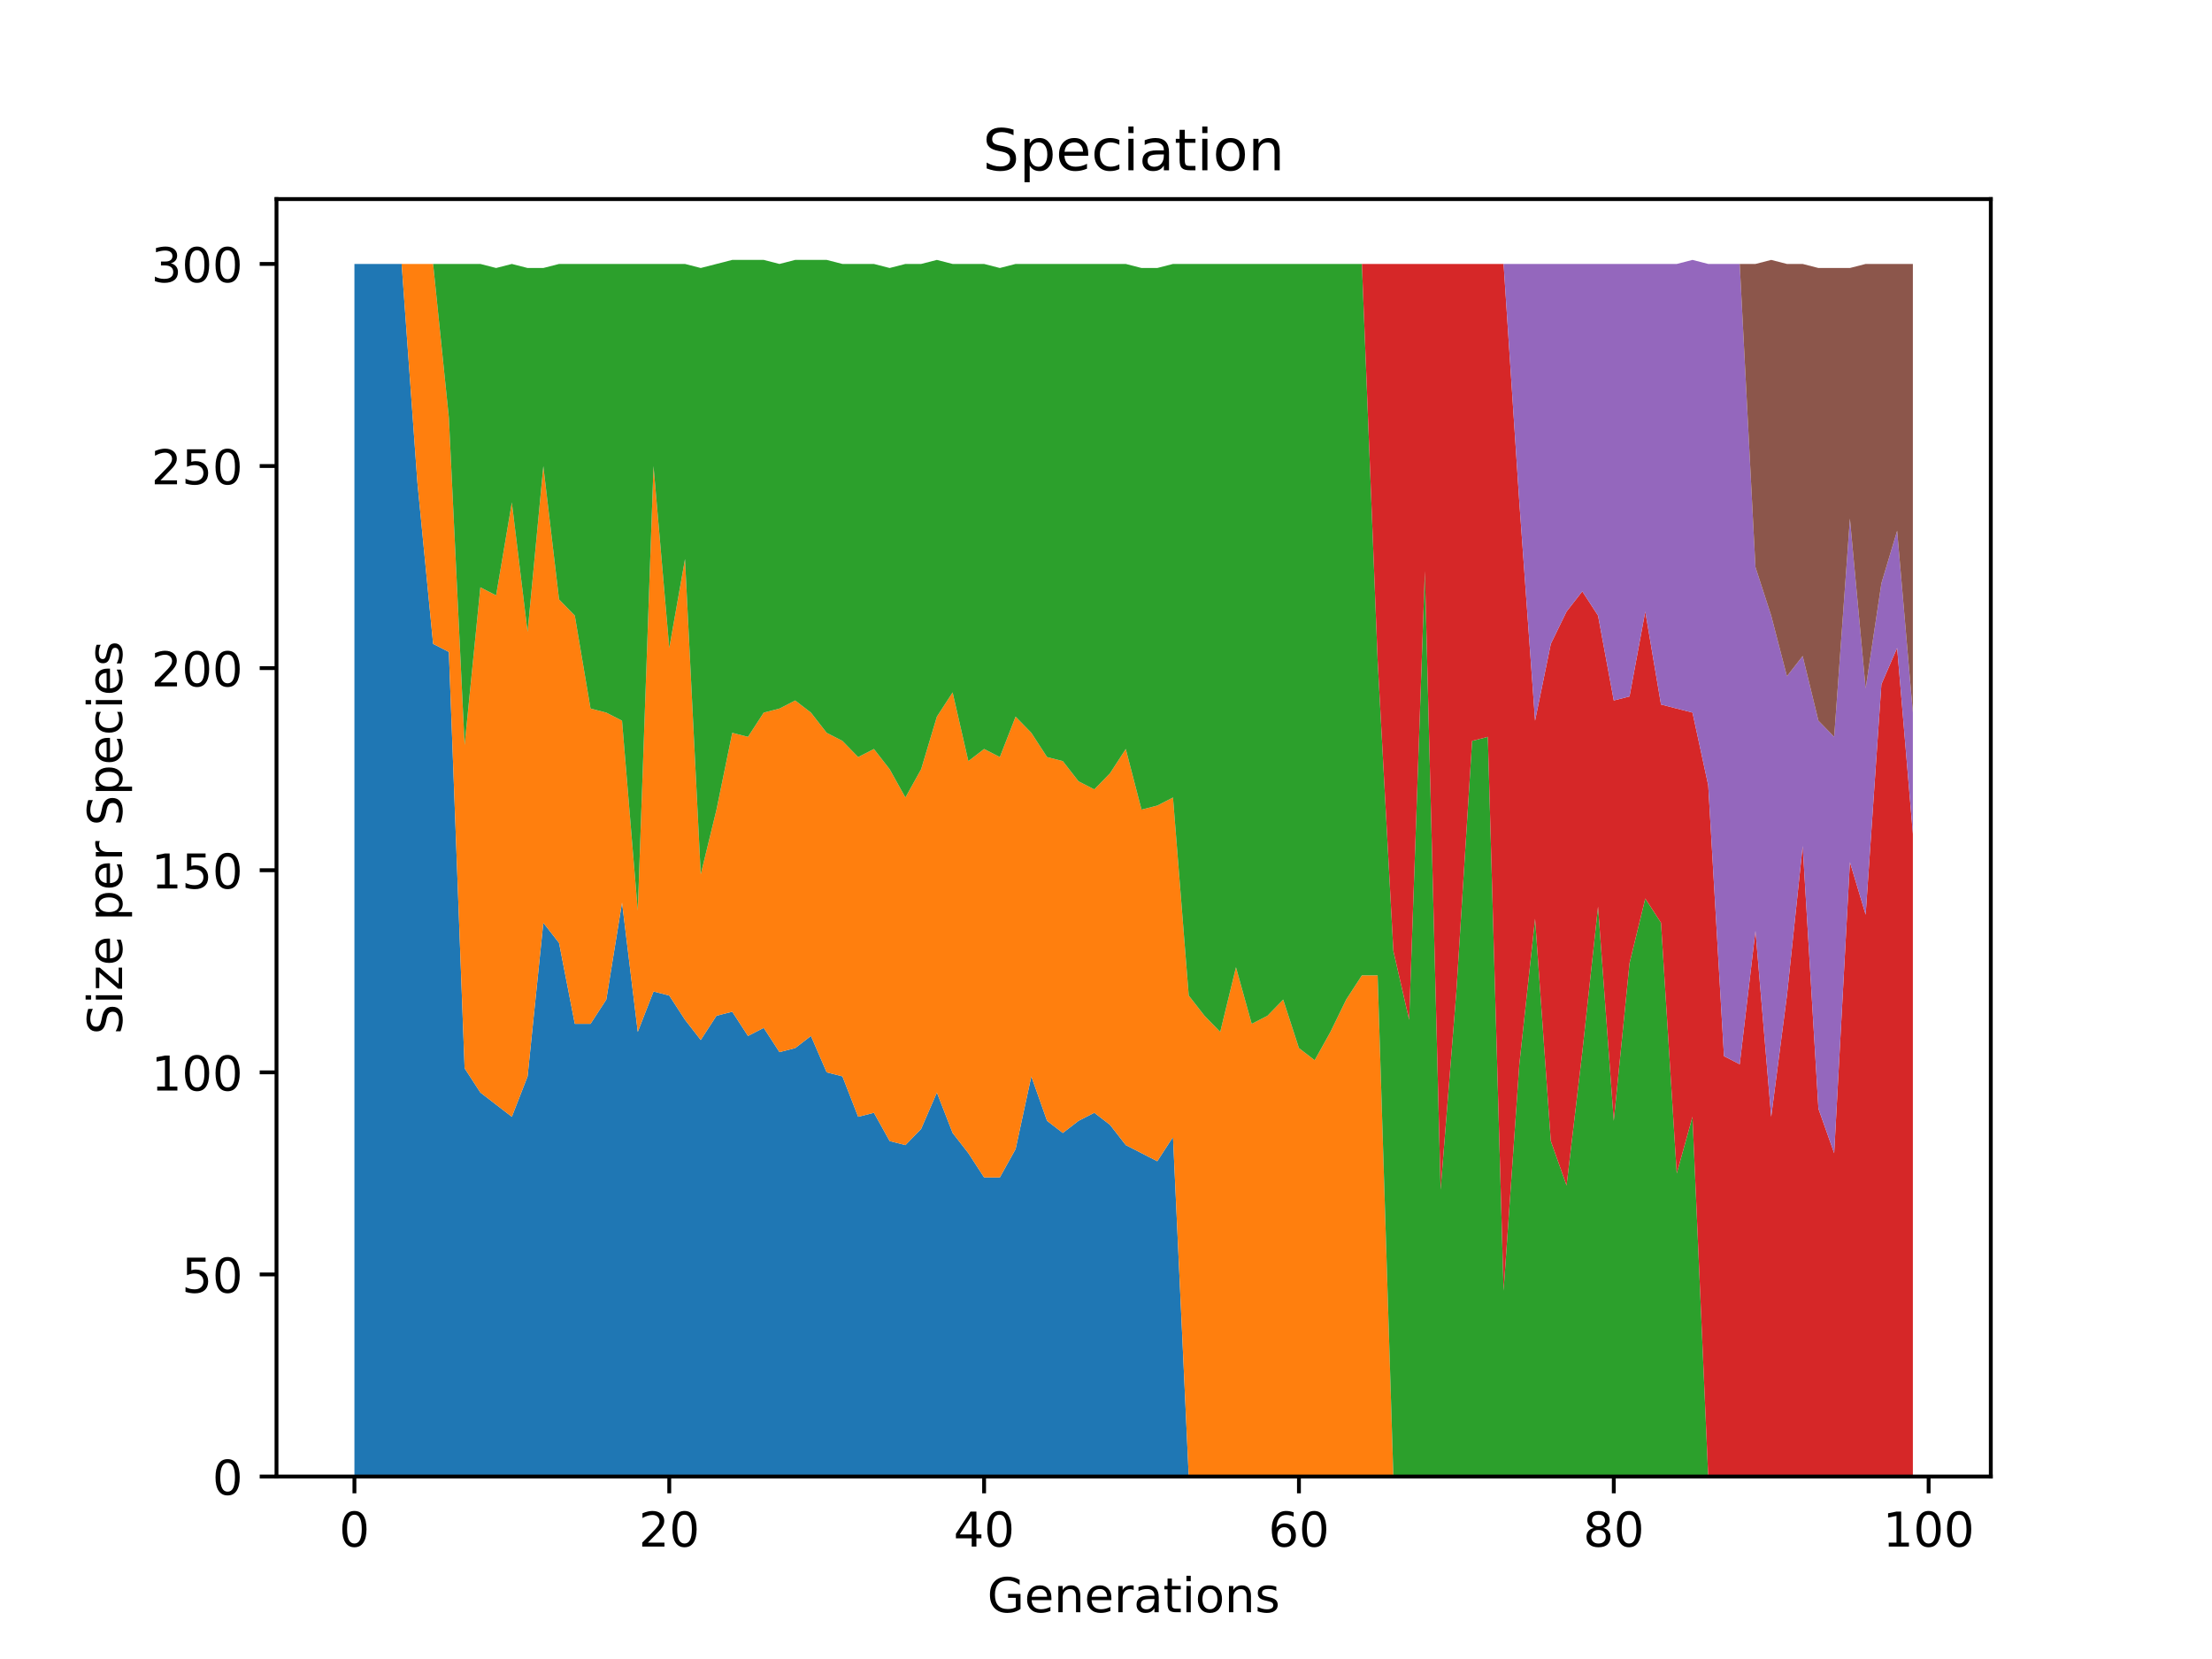 <?xml version="1.0" encoding="utf-8" standalone="no"?>
<!DOCTYPE svg PUBLIC "-//W3C//DTD SVG 1.1//EN"
  "http://www.w3.org/Graphics/SVG/1.1/DTD/svg11.dtd">
<!-- Created with matplotlib (https://matplotlib.org/) -->
<svg height="345.6pt" version="1.1" viewBox="0 0 460.8 345.6" width="460.8pt" xmlns="http://www.w3.org/2000/svg" xmlns:xlink="http://www.w3.org/1999/xlink">
 <defs>
  <style type="text/css">
*{stroke-linecap:butt;stroke-linejoin:round;}
  </style>
 </defs>
 <g id="figure_1">
  <g id="patch_1">
   <path d="M 0 345.6 
L 460.8 345.6 
L 460.8 0 
L 0 0 
z
" style="fill:#ffffff;"/>
  </g>
  <g id="axes_1">
   <g id="patch_2">
    <path d="M 57.6 307.584 
L 414.72 307.584 
L 414.72 41.472 
L 57.6 41.472 
z
" style="fill:#ffffff;"/>
   </g>
   <g id="PolyCollection_1">
    <path clip-path="url(#p16842cc761)" d="M 73.833 54.986 
L 73.833 307.584 
L 77.112 307.584 
L 80.391 307.584 
L 83.671 307.584 
L 86.95 307.584 
L 90.229 307.584 
L 93.509 307.584 
L 96.788 307.584 
L 100.067 307.584 
L 103.347 307.584 
L 106.626 307.584 
L 109.905 307.584 
L 113.185 307.584 
L 116.464 307.584 
L 119.743 307.584 
L 123.023 307.584 
L 126.302 307.584 
L 129.581 307.584 
L 132.861 307.584 
L 136.14 307.584 
L 139.42 307.584 
L 142.699 307.584 
L 145.978 307.584 
L 149.258 307.584 
L 152.537 307.584 
L 155.816 307.584 
L 159.096 307.584 
L 162.375 307.584 
L 165.654 307.584 
L 168.934 307.584 
L 172.213 307.584 
L 175.492 307.584 
L 178.772 307.584 
L 182.051 307.584 
L 185.33 307.584 
L 188.61 307.584 
L 191.889 307.584 
L 195.168 307.584 
L 198.448 307.584 
L 201.727 307.584 
L 205.006 307.584 
L 208.286 307.584 
L 211.565 307.584 
L 214.844 307.584 
L 218.124 307.584 
L 221.403 307.584 
L 224.682 307.584 
L 227.962 307.584 
L 231.241 307.584 
L 234.52 307.584 
L 237.8 307.584 
L 241.079 307.584 
L 244.358 307.584 
L 247.638 307.584 
L 250.917 307.584 
L 254.196 307.584 
L 257.476 307.584 
L 260.755 307.584 
L 264.034 307.584 
L 267.314 307.584 
L 270.593 307.584 
L 273.872 307.584 
L 277.152 307.584 
L 280.431 307.584 
L 283.71 307.584 
L 286.99 307.584 
L 290.269 307.584 
L 293.548 307.584 
L 296.828 307.584 
L 300.107 307.584 
L 303.386 307.584 
L 306.666 307.584 
L 309.945 307.584 
L 313.224 307.584 
L 316.504 307.584 
L 319.783 307.584 
L 323.062 307.584 
L 326.342 307.584 
L 329.621 307.584 
L 332.9 307.584 
L 336.18 307.584 
L 339.459 307.584 
L 342.739 307.584 
L 346.018 307.584 
L 349.297 307.584 
L 352.577 307.584 
L 355.856 307.584 
L 359.135 307.584 
L 362.415 307.584 
L 365.694 307.584 
L 368.973 307.584 
L 372.253 307.584 
L 375.532 307.584 
L 378.811 307.584 
L 382.091 307.584 
L 385.37 307.584 
L 388.649 307.584 
L 391.929 307.584 
L 395.208 307.584 
L 398.487 307.584 
L 398.487 307.584 
L 398.487 307.584 
L 395.208 307.584 
L 391.929 307.584 
L 388.649 307.584 
L 385.37 307.584 
L 382.091 307.584 
L 378.811 307.584 
L 375.532 307.584 
L 372.253 307.584 
L 368.973 307.584 
L 365.694 307.584 
L 362.415 307.584 
L 359.135 307.584 
L 355.856 307.584 
L 352.577 307.584 
L 349.297 307.584 
L 346.018 307.584 
L 342.739 307.584 
L 339.459 307.584 
L 336.18 307.584 
L 332.9 307.584 
L 329.621 307.584 
L 326.342 307.584 
L 323.062 307.584 
L 319.783 307.584 
L 316.504 307.584 
L 313.224 307.584 
L 309.945 307.584 
L 306.666 307.584 
L 303.386 307.584 
L 300.107 307.584 
L 296.828 307.584 
L 293.548 307.584 
L 290.269 307.584 
L 286.99 307.584 
L 283.71 307.584 
L 280.431 307.584 
L 277.152 307.584 
L 273.872 307.584 
L 270.593 307.584 
L 267.314 307.584 
L 264.034 307.584 
L 260.755 307.584 
L 257.476 307.584 
L 254.196 307.584 
L 250.917 307.584 
L 247.638 307.584 
L 244.358 236.857 
L 241.079 241.909 
L 237.8 240.225 
L 234.52 238.541 
L 231.241 234.331 
L 227.962 231.805 
L 224.682 233.489 
L 221.403 236.015 
L 218.124 233.489 
L 214.844 224.227 
L 211.565 239.383 
L 208.286 245.276 
L 205.006 245.276 
L 201.727 240.225 
L 198.448 236.015 
L 195.168 227.595 
L 191.889 235.173 
L 188.61 238.541 
L 185.33 237.699 
L 182.051 231.805 
L 178.772 232.647 
L 175.492 224.227 
L 172.213 223.385 
L 168.934 215.807 
L 165.654 218.333 
L 162.375 219.175 
L 159.096 214.123 
L 155.816 215.807 
L 152.537 210.755 
L 149.258 211.597 
L 145.978 216.649 
L 142.699 212.439 
L 139.42 207.387 
L 136.14 206.545 
L 132.861 214.965 
L 129.581 188.021 
L 126.302 208.229 
L 123.023 213.281 
L 119.743 213.281 
L 116.464 196.441 
L 113.185 192.231 
L 109.905 224.227 
L 106.626 232.647 
L 103.347 230.121 
L 100.067 227.595 
L 96.788 222.543 
L 93.509 135.817 
L 90.229 134.133 
L 86.95 100.454 
L 83.671 54.986 
L 80.391 54.986 
L 77.112 54.986 
L 73.833 54.986 
z
" style="fill:#1f77b4;"/>
   </g>
   <g id="PolyCollection_2">
    <path clip-path="url(#p16842cc761)" d="M 73.833 54.986 
L 73.833 54.986 
L 77.112 54.986 
L 80.391 54.986 
L 83.671 54.986 
L 86.95 100.454 
L 90.229 134.133 
L 93.509 135.817 
L 96.788 222.543 
L 100.067 227.595 
L 103.347 230.121 
L 106.626 232.647 
L 109.905 224.227 
L 113.185 192.231 
L 116.464 196.441 
L 119.743 213.281 
L 123.023 213.281 
L 126.302 208.229 
L 129.581 188.021 
L 132.861 214.965 
L 136.14 206.545 
L 139.42 207.387 
L 142.699 212.439 
L 145.978 216.649 
L 149.258 211.597 
L 152.537 210.755 
L 155.816 215.807 
L 159.096 214.123 
L 162.375 219.175 
L 165.654 218.333 
L 168.934 215.807 
L 172.213 223.385 
L 175.492 224.227 
L 178.772 232.647 
L 182.051 231.805 
L 185.33 237.699 
L 188.61 238.541 
L 191.889 235.173 
L 195.168 227.595 
L 198.448 236.015 
L 201.727 240.225 
L 205.006 245.276 
L 208.286 245.276 
L 211.565 239.383 
L 214.844 224.227 
L 218.124 233.489 
L 221.403 236.015 
L 224.682 233.489 
L 227.962 231.805 
L 231.241 234.331 
L 234.52 238.541 
L 237.8 240.225 
L 241.079 241.909 
L 244.358 236.857 
L 247.638 307.584 
L 250.917 307.584 
L 254.196 307.584 
L 257.476 307.584 
L 260.755 307.584 
L 264.034 307.584 
L 267.314 307.584 
L 270.593 307.584 
L 273.872 307.584 
L 277.152 307.584 
L 280.431 307.584 
L 283.71 307.584 
L 286.99 307.584 
L 290.269 307.584 
L 293.548 307.584 
L 296.828 307.584 
L 300.107 307.584 
L 303.386 307.584 
L 306.666 307.584 
L 309.945 307.584 
L 313.224 307.584 
L 316.504 307.584 
L 319.783 307.584 
L 323.062 307.584 
L 326.342 307.584 
L 329.621 307.584 
L 332.9 307.584 
L 336.18 307.584 
L 339.459 307.584 
L 342.739 307.584 
L 346.018 307.584 
L 349.297 307.584 
L 352.577 307.584 
L 355.856 307.584 
L 359.135 307.584 
L 362.415 307.584 
L 365.694 307.584 
L 368.973 307.584 
L 372.253 307.584 
L 375.532 307.584 
L 378.811 307.584 
L 382.091 307.584 
L 385.37 307.584 
L 388.649 307.584 
L 391.929 307.584 
L 395.208 307.584 
L 398.487 307.584 
L 398.487 307.584 
L 398.487 307.584 
L 395.208 307.584 
L 391.929 307.584 
L 388.649 307.584 
L 385.37 307.584 
L 382.091 307.584 
L 378.811 307.584 
L 375.532 307.584 
L 372.253 307.584 
L 368.973 307.584 
L 365.694 307.584 
L 362.415 307.584 
L 359.135 307.584 
L 355.856 307.584 
L 352.577 307.584 
L 349.297 307.584 
L 346.018 307.584 
L 342.739 307.584 
L 339.459 307.584 
L 336.18 307.584 
L 332.9 307.584 
L 329.621 307.584 
L 326.342 307.584 
L 323.062 307.584 
L 319.783 307.584 
L 316.504 307.584 
L 313.224 307.584 
L 309.945 307.584 
L 306.666 307.584 
L 303.386 307.584 
L 300.107 307.584 
L 296.828 307.584 
L 293.548 307.584 
L 290.269 307.584 
L 286.99 203.177 
L 283.71 203.177 
L 280.431 208.229 
L 277.152 214.965 
L 273.872 220.859 
L 270.593 218.333 
L 267.314 208.229 
L 264.034 211.597 
L 260.755 213.281 
L 257.476 201.493 
L 254.196 214.965 
L 250.917 211.597 
L 247.638 207.387 
L 244.358 166.129 
L 241.079 167.813 
L 237.8 168.655 
L 234.52 156.025 
L 231.241 161.077 
L 227.962 164.445 
L 224.682 162.761 
L 221.403 158.551 
L 218.124 157.709 
L 214.844 152.657 
L 211.565 149.289 
L 208.286 157.709 
L 205.006 156.025 
L 201.727 158.551 
L 198.448 144.237 
L 195.168 149.289 
L 191.889 160.235 
L 188.61 166.129 
L 185.33 160.235 
L 182.051 156.025 
L 178.772 157.709 
L 175.492 154.341 
L 172.213 152.657 
L 168.934 148.447 
L 165.654 145.921 
L 162.375 147.605 
L 159.096 148.447 
L 155.816 153.499 
L 152.537 152.657 
L 149.258 168.655 
L 145.978 182.127 
L 142.699 116.452 
L 139.42 134.975 
L 136.14 97.086 
L 132.861 189.705 
L 129.581 150.131 
L 126.302 148.447 
L 123.023 147.605 
L 119.743 128.239 
L 116.464 124.871 
L 113.185 97.086 
L 109.905 131.607 
L 106.626 104.664 
L 103.347 124.029 
L 100.067 122.345 
L 96.788 155.183 
L 93.509 86.982 
L 90.229 54.986 
L 86.95 54.986 
L 83.671 54.986 
L 80.391 54.986 
L 77.112 54.986 
L 73.833 54.986 
z
" style="fill:#ff7f0e;"/>
   </g>
   <g id="PolyCollection_3">
    <path clip-path="url(#p16842cc761)" d="M 73.833 54.986 
L 73.833 54.986 
L 77.112 54.986 
L 80.391 54.986 
L 83.671 54.986 
L 86.95 54.986 
L 90.229 54.986 
L 93.509 86.982 
L 96.788 155.183 
L 100.067 122.345 
L 103.347 124.029 
L 106.626 104.664 
L 109.905 131.607 
L 113.185 97.086 
L 116.464 124.871 
L 119.743 128.239 
L 123.023 147.605 
L 126.302 148.447 
L 129.581 150.131 
L 132.861 189.705 
L 136.14 97.086 
L 139.42 134.975 
L 142.699 116.452 
L 145.978 182.127 
L 149.258 168.655 
L 152.537 152.657 
L 155.816 153.499 
L 159.096 148.447 
L 162.375 147.605 
L 165.654 145.921 
L 168.934 148.447 
L 172.213 152.657 
L 175.492 154.341 
L 178.772 157.709 
L 182.051 156.025 
L 185.33 160.235 
L 188.61 166.129 
L 191.889 160.235 
L 195.168 149.289 
L 198.448 144.237 
L 201.727 158.551 
L 205.006 156.025 
L 208.286 157.709 
L 211.565 149.289 
L 214.844 152.657 
L 218.124 157.709 
L 221.403 158.551 
L 224.682 162.761 
L 227.962 164.445 
L 231.241 161.077 
L 234.52 156.025 
L 237.8 168.655 
L 241.079 167.813 
L 244.358 166.129 
L 247.638 207.387 
L 250.917 211.597 
L 254.196 214.965 
L 257.476 201.493 
L 260.755 213.281 
L 264.034 211.597 
L 267.314 208.229 
L 270.593 218.333 
L 273.872 220.859 
L 277.152 214.965 
L 280.431 208.229 
L 283.71 203.177 
L 286.99 203.177 
L 290.269 307.584 
L 293.548 307.584 
L 296.828 307.584 
L 300.107 307.584 
L 303.386 307.584 
L 306.666 307.584 
L 309.945 307.584 
L 313.224 307.584 
L 316.504 307.584 
L 319.783 307.584 
L 323.062 307.584 
L 326.342 307.584 
L 329.621 307.584 
L 332.9 307.584 
L 336.18 307.584 
L 339.459 307.584 
L 342.739 307.584 
L 346.018 307.584 
L 349.297 307.584 
L 352.577 307.584 
L 355.856 307.584 
L 359.135 307.584 
L 362.415 307.584 
L 365.694 307.584 
L 368.973 307.584 
L 372.253 307.584 
L 375.532 307.584 
L 378.811 307.584 
L 382.091 307.584 
L 385.37 307.584 
L 388.649 307.584 
L 391.929 307.584 
L 395.208 307.584 
L 398.487 307.584 
L 398.487 307.584 
L 398.487 307.584 
L 395.208 307.584 
L 391.929 307.584 
L 388.649 307.584 
L 385.37 307.584 
L 382.091 307.584 
L 378.811 307.584 
L 375.532 307.584 
L 372.253 307.584 
L 368.973 307.584 
L 365.694 307.584 
L 362.415 307.584 
L 359.135 307.584 
L 355.856 307.584 
L 352.577 232.647 
L 349.297 244.434 
L 346.018 192.231 
L 342.739 187.179 
L 339.459 200.651 
L 336.18 233.489 
L 332.9 188.863 
L 329.621 219.175 
L 326.342 246.96 
L 323.062 237.699 
L 319.783 191.389 
L 316.504 221.701 
L 313.224 268.852 
L 309.945 153.499 
L 306.666 154.341 
L 303.386 206.545 
L 300.107 247.802 
L 296.828 118.977 
L 293.548 212.439 
L 290.269 198.125 
L 286.99 137.501 
L 283.71 54.986 
L 280.431 54.986 
L 277.152 54.986 
L 273.872 54.986 
L 270.593 54.986 
L 267.314 54.986 
L 264.034 54.986 
L 260.755 54.986 
L 257.476 54.986 
L 254.196 54.986 
L 250.917 54.986 
L 247.638 54.986 
L 244.358 54.986 
L 241.079 55.828 
L 237.8 55.828 
L 234.52 54.986 
L 231.241 54.986 
L 227.962 54.986 
L 224.682 54.986 
L 221.403 54.986 
L 218.124 54.986 
L 214.844 54.986 
L 211.565 54.986 
L 208.286 55.828 
L 205.006 54.986 
L 201.727 54.986 
L 198.448 54.986 
L 195.168 54.144 
L 191.889 54.986 
L 188.61 54.986 
L 185.33 55.828 
L 182.051 54.986 
L 178.772 54.986 
L 175.492 54.986 
L 172.213 54.144 
L 168.934 54.144 
L 165.654 54.144 
L 162.375 54.986 
L 159.096 54.144 
L 155.816 54.144 
L 152.537 54.144 
L 149.258 54.986 
L 145.978 55.828 
L 142.699 54.986 
L 139.42 54.986 
L 136.14 54.986 
L 132.861 54.986 
L 129.581 54.986 
L 126.302 54.986 
L 123.023 54.986 
L 119.743 54.986 
L 116.464 54.986 
L 113.185 55.828 
L 109.905 55.828 
L 106.626 54.986 
L 103.347 55.828 
L 100.067 54.986 
L 96.788 54.986 
L 93.509 54.986 
L 90.229 54.986 
L 86.95 54.986 
L 83.671 54.986 
L 80.391 54.986 
L 77.112 54.986 
L 73.833 54.986 
z
" style="fill:#2ca02c;"/>
   </g>
   <g id="PolyCollection_4">
    <path clip-path="url(#p16842cc761)" d="M 73.833 54.986 
L 73.833 54.986 
L 77.112 54.986 
L 80.391 54.986 
L 83.671 54.986 
L 86.95 54.986 
L 90.229 54.986 
L 93.509 54.986 
L 96.788 54.986 
L 100.067 54.986 
L 103.347 55.828 
L 106.626 54.986 
L 109.905 55.828 
L 113.185 55.828 
L 116.464 54.986 
L 119.743 54.986 
L 123.023 54.986 
L 126.302 54.986 
L 129.581 54.986 
L 132.861 54.986 
L 136.14 54.986 
L 139.42 54.986 
L 142.699 54.986 
L 145.978 55.828 
L 149.258 54.986 
L 152.537 54.144 
L 155.816 54.144 
L 159.096 54.144 
L 162.375 54.986 
L 165.654 54.144 
L 168.934 54.144 
L 172.213 54.144 
L 175.492 54.986 
L 178.772 54.986 
L 182.051 54.986 
L 185.33 55.828 
L 188.61 54.986 
L 191.889 54.986 
L 195.168 54.144 
L 198.448 54.986 
L 201.727 54.986 
L 205.006 54.986 
L 208.286 55.828 
L 211.565 54.986 
L 214.844 54.986 
L 218.124 54.986 
L 221.403 54.986 
L 224.682 54.986 
L 227.962 54.986 
L 231.241 54.986 
L 234.52 54.986 
L 237.8 55.828 
L 241.079 55.828 
L 244.358 54.986 
L 247.638 54.986 
L 250.917 54.986 
L 254.196 54.986 
L 257.476 54.986 
L 260.755 54.986 
L 264.034 54.986 
L 267.314 54.986 
L 270.593 54.986 
L 273.872 54.986 
L 277.152 54.986 
L 280.431 54.986 
L 283.71 54.986 
L 286.99 137.501 
L 290.269 198.125 
L 293.548 212.439 
L 296.828 118.977 
L 300.107 247.802 
L 303.386 206.545 
L 306.666 154.341 
L 309.945 153.499 
L 313.224 268.852 
L 316.504 221.701 
L 319.783 191.389 
L 323.062 237.699 
L 326.342 246.96 
L 329.621 219.175 
L 332.9 188.863 
L 336.18 233.489 
L 339.459 200.651 
L 342.739 187.179 
L 346.018 192.231 
L 349.297 244.434 
L 352.577 232.647 
L 355.856 307.584 
L 359.135 307.584 
L 362.415 307.584 
L 365.694 307.584 
L 368.973 307.584 
L 372.253 307.584 
L 375.532 307.584 
L 378.811 307.584 
L 382.091 307.584 
L 385.37 307.584 
L 388.649 307.584 
L 391.929 307.584 
L 395.208 307.584 
L 398.487 307.584 
L 398.487 173.707 
L 398.487 173.707 
L 395.208 134.975 
L 391.929 142.553 
L 388.649 190.547 
L 385.37 179.601 
L 382.091 240.225 
L 378.811 230.963 
L 375.532 176.233 
L 372.253 207.387 
L 368.973 232.647 
L 365.694 193.915 
L 362.415 221.701 
L 359.135 220.017 
L 355.856 163.603 
L 352.577 148.447 
L 349.297 147.605 
L 346.018 146.763 
L 342.739 127.397 
L 339.459 145.079 
L 336.18 145.921 
L 332.9 128.239 
L 329.621 123.187 
L 326.342 127.397 
L 323.062 134.133 
L 319.783 150.131 
L 316.504 104.664 
L 313.224 54.986 
L 309.945 54.986 
L 306.666 54.986 
L 303.386 54.986 
L 300.107 54.986 
L 296.828 54.986 
L 293.548 54.986 
L 290.269 54.986 
L 286.99 54.986 
L 283.71 54.986 
L 280.431 54.986 
L 277.152 54.986 
L 273.872 54.986 
L 270.593 54.986 
L 267.314 54.986 
L 264.034 54.986 
L 260.755 54.986 
L 257.476 54.986 
L 254.196 54.986 
L 250.917 54.986 
L 247.638 54.986 
L 244.358 54.986 
L 241.079 55.828 
L 237.8 55.828 
L 234.52 54.986 
L 231.241 54.986 
L 227.962 54.986 
L 224.682 54.986 
L 221.403 54.986 
L 218.124 54.986 
L 214.844 54.986 
L 211.565 54.986 
L 208.286 55.828 
L 205.006 54.986 
L 201.727 54.986 
L 198.448 54.986 
L 195.168 54.144 
L 191.889 54.986 
L 188.61 54.986 
L 185.33 55.828 
L 182.051 54.986 
L 178.772 54.986 
L 175.492 54.986 
L 172.213 54.144 
L 168.934 54.144 
L 165.654 54.144 
L 162.375 54.986 
L 159.096 54.144 
L 155.816 54.144 
L 152.537 54.144 
L 149.258 54.986 
L 145.978 55.828 
L 142.699 54.986 
L 139.42 54.986 
L 136.14 54.986 
L 132.861 54.986 
L 129.581 54.986 
L 126.302 54.986 
L 123.023 54.986 
L 119.743 54.986 
L 116.464 54.986 
L 113.185 55.828 
L 109.905 55.828 
L 106.626 54.986 
L 103.347 55.828 
L 100.067 54.986 
L 96.788 54.986 
L 93.509 54.986 
L 90.229 54.986 
L 86.95 54.986 
L 83.671 54.986 
L 80.391 54.986 
L 77.112 54.986 
L 73.833 54.986 
z
" style="fill:#d62728;"/>
   </g>
   <g id="PolyCollection_5">
    <path clip-path="url(#p16842cc761)" d="M 73.833 54.986 
L 73.833 54.986 
L 77.112 54.986 
L 80.391 54.986 
L 83.671 54.986 
L 86.95 54.986 
L 90.229 54.986 
L 93.509 54.986 
L 96.788 54.986 
L 100.067 54.986 
L 103.347 55.828 
L 106.626 54.986 
L 109.905 55.828 
L 113.185 55.828 
L 116.464 54.986 
L 119.743 54.986 
L 123.023 54.986 
L 126.302 54.986 
L 129.581 54.986 
L 132.861 54.986 
L 136.14 54.986 
L 139.42 54.986 
L 142.699 54.986 
L 145.978 55.828 
L 149.258 54.986 
L 152.537 54.144 
L 155.816 54.144 
L 159.096 54.144 
L 162.375 54.986 
L 165.654 54.144 
L 168.934 54.144 
L 172.213 54.144 
L 175.492 54.986 
L 178.772 54.986 
L 182.051 54.986 
L 185.33 55.828 
L 188.61 54.986 
L 191.889 54.986 
L 195.168 54.144 
L 198.448 54.986 
L 201.727 54.986 
L 205.006 54.986 
L 208.286 55.828 
L 211.565 54.986 
L 214.844 54.986 
L 218.124 54.986 
L 221.403 54.986 
L 224.682 54.986 
L 227.962 54.986 
L 231.241 54.986 
L 234.52 54.986 
L 237.8 55.828 
L 241.079 55.828 
L 244.358 54.986 
L 247.638 54.986 
L 250.917 54.986 
L 254.196 54.986 
L 257.476 54.986 
L 260.755 54.986 
L 264.034 54.986 
L 267.314 54.986 
L 270.593 54.986 
L 273.872 54.986 
L 277.152 54.986 
L 280.431 54.986 
L 283.71 54.986 
L 286.99 54.986 
L 290.269 54.986 
L 293.548 54.986 
L 296.828 54.986 
L 300.107 54.986 
L 303.386 54.986 
L 306.666 54.986 
L 309.945 54.986 
L 313.224 54.986 
L 316.504 104.664 
L 319.783 150.131 
L 323.062 134.133 
L 326.342 127.397 
L 329.621 123.187 
L 332.9 128.239 
L 336.18 145.921 
L 339.459 145.079 
L 342.739 127.397 
L 346.018 146.763 
L 349.297 147.605 
L 352.577 148.447 
L 355.856 163.603 
L 359.135 220.017 
L 362.415 221.701 
L 365.694 193.915 
L 368.973 232.647 
L 372.253 207.387 
L 375.532 176.233 
L 378.811 230.963 
L 382.091 240.225 
L 385.37 179.601 
L 388.649 190.547 
L 391.929 142.553 
L 395.208 134.975 
L 398.487 173.707 
L 398.487 148.447 
L 398.487 148.447 
L 395.208 110.558 
L 391.929 121.503 
L 388.649 143.395 
L 385.37 108.032 
L 382.091 153.499 
L 378.811 150.131 
L 375.532 136.659 
L 372.253 140.869 
L 368.973 128.239 
L 365.694 118.135 
L 362.415 54.986 
L 359.135 54.986 
L 355.856 54.986 
L 352.577 54.144 
L 349.297 54.986 
L 346.018 54.986 
L 342.739 54.986 
L 339.459 54.986 
L 336.18 54.986 
L 332.9 54.986 
L 329.621 54.986 
L 326.342 54.986 
L 323.062 54.986 
L 319.783 54.986 
L 316.504 54.986 
L 313.224 54.986 
L 309.945 54.986 
L 306.666 54.986 
L 303.386 54.986 
L 300.107 54.986 
L 296.828 54.986 
L 293.548 54.986 
L 290.269 54.986 
L 286.99 54.986 
L 283.71 54.986 
L 280.431 54.986 
L 277.152 54.986 
L 273.872 54.986 
L 270.593 54.986 
L 267.314 54.986 
L 264.034 54.986 
L 260.755 54.986 
L 257.476 54.986 
L 254.196 54.986 
L 250.917 54.986 
L 247.638 54.986 
L 244.358 54.986 
L 241.079 55.828 
L 237.8 55.828 
L 234.52 54.986 
L 231.241 54.986 
L 227.962 54.986 
L 224.682 54.986 
L 221.403 54.986 
L 218.124 54.986 
L 214.844 54.986 
L 211.565 54.986 
L 208.286 55.828 
L 205.006 54.986 
L 201.727 54.986 
L 198.448 54.986 
L 195.168 54.144 
L 191.889 54.986 
L 188.61 54.986 
L 185.33 55.828 
L 182.051 54.986 
L 178.772 54.986 
L 175.492 54.986 
L 172.213 54.144 
L 168.934 54.144 
L 165.654 54.144 
L 162.375 54.986 
L 159.096 54.144 
L 155.816 54.144 
L 152.537 54.144 
L 149.258 54.986 
L 145.978 55.828 
L 142.699 54.986 
L 139.42 54.986 
L 136.14 54.986 
L 132.861 54.986 
L 129.581 54.986 
L 126.302 54.986 
L 123.023 54.986 
L 119.743 54.986 
L 116.464 54.986 
L 113.185 55.828 
L 109.905 55.828 
L 106.626 54.986 
L 103.347 55.828 
L 100.067 54.986 
L 96.788 54.986 
L 93.509 54.986 
L 90.229 54.986 
L 86.95 54.986 
L 83.671 54.986 
L 80.391 54.986 
L 77.112 54.986 
L 73.833 54.986 
z
" style="fill:#9467bd;"/>
   </g>
   <g id="PolyCollection_6">
    <path clip-path="url(#p16842cc761)" d="M 73.833 54.986 
L 73.833 54.986 
L 77.112 54.986 
L 80.391 54.986 
L 83.671 54.986 
L 86.95 54.986 
L 90.229 54.986 
L 93.509 54.986 
L 96.788 54.986 
L 100.067 54.986 
L 103.347 55.828 
L 106.626 54.986 
L 109.905 55.828 
L 113.185 55.828 
L 116.464 54.986 
L 119.743 54.986 
L 123.023 54.986 
L 126.302 54.986 
L 129.581 54.986 
L 132.861 54.986 
L 136.14 54.986 
L 139.42 54.986 
L 142.699 54.986 
L 145.978 55.828 
L 149.258 54.986 
L 152.537 54.144 
L 155.816 54.144 
L 159.096 54.144 
L 162.375 54.986 
L 165.654 54.144 
L 168.934 54.144 
L 172.213 54.144 
L 175.492 54.986 
L 178.772 54.986 
L 182.051 54.986 
L 185.33 55.828 
L 188.61 54.986 
L 191.889 54.986 
L 195.168 54.144 
L 198.448 54.986 
L 201.727 54.986 
L 205.006 54.986 
L 208.286 55.828 
L 211.565 54.986 
L 214.844 54.986 
L 218.124 54.986 
L 221.403 54.986 
L 224.682 54.986 
L 227.962 54.986 
L 231.241 54.986 
L 234.52 54.986 
L 237.8 55.828 
L 241.079 55.828 
L 244.358 54.986 
L 247.638 54.986 
L 250.917 54.986 
L 254.196 54.986 
L 257.476 54.986 
L 260.755 54.986 
L 264.034 54.986 
L 267.314 54.986 
L 270.593 54.986 
L 273.872 54.986 
L 277.152 54.986 
L 280.431 54.986 
L 283.71 54.986 
L 286.99 54.986 
L 290.269 54.986 
L 293.548 54.986 
L 296.828 54.986 
L 300.107 54.986 
L 303.386 54.986 
L 306.666 54.986 
L 309.945 54.986 
L 313.224 54.986 
L 316.504 54.986 
L 319.783 54.986 
L 323.062 54.986 
L 326.342 54.986 
L 329.621 54.986 
L 332.9 54.986 
L 336.18 54.986 
L 339.459 54.986 
L 342.739 54.986 
L 346.018 54.986 
L 349.297 54.986 
L 352.577 54.144 
L 355.856 54.986 
L 359.135 54.986 
L 362.415 54.986 
L 365.694 118.135 
L 368.973 128.239 
L 372.253 140.869 
L 375.532 136.659 
L 378.811 150.131 
L 382.091 153.499 
L 385.37 108.032 
L 388.649 143.395 
L 391.929 121.503 
L 395.208 110.558 
L 398.487 148.447 
L 398.487 54.986 
L 398.487 54.986 
L 395.208 54.986 
L 391.929 54.986 
L 388.649 54.986 
L 385.37 55.828 
L 382.091 55.828 
L 378.811 55.828 
L 375.532 54.986 
L 372.253 54.986 
L 368.973 54.144 
L 365.694 54.986 
L 362.415 54.986 
L 359.135 54.986 
L 355.856 54.986 
L 352.577 54.144 
L 349.297 54.986 
L 346.018 54.986 
L 342.739 54.986 
L 339.459 54.986 
L 336.18 54.986 
L 332.9 54.986 
L 329.621 54.986 
L 326.342 54.986 
L 323.062 54.986 
L 319.783 54.986 
L 316.504 54.986 
L 313.224 54.986 
L 309.945 54.986 
L 306.666 54.986 
L 303.386 54.986 
L 300.107 54.986 
L 296.828 54.986 
L 293.548 54.986 
L 290.269 54.986 
L 286.99 54.986 
L 283.71 54.986 
L 280.431 54.986 
L 277.152 54.986 
L 273.872 54.986 
L 270.593 54.986 
L 267.314 54.986 
L 264.034 54.986 
L 260.755 54.986 
L 257.476 54.986 
L 254.196 54.986 
L 250.917 54.986 
L 247.638 54.986 
L 244.358 54.986 
L 241.079 55.828 
L 237.8 55.828 
L 234.52 54.986 
L 231.241 54.986 
L 227.962 54.986 
L 224.682 54.986 
L 221.403 54.986 
L 218.124 54.986 
L 214.844 54.986 
L 211.565 54.986 
L 208.286 55.828 
L 205.006 54.986 
L 201.727 54.986 
L 198.448 54.986 
L 195.168 54.144 
L 191.889 54.986 
L 188.61 54.986 
L 185.33 55.828 
L 182.051 54.986 
L 178.772 54.986 
L 175.492 54.986 
L 172.213 54.144 
L 168.934 54.144 
L 165.654 54.144 
L 162.375 54.986 
L 159.096 54.144 
L 155.816 54.144 
L 152.537 54.144 
L 149.258 54.986 
L 145.978 55.828 
L 142.699 54.986 
L 139.42 54.986 
L 136.14 54.986 
L 132.861 54.986 
L 129.581 54.986 
L 126.302 54.986 
L 123.023 54.986 
L 119.743 54.986 
L 116.464 54.986 
L 113.185 55.828 
L 109.905 55.828 
L 106.626 54.986 
L 103.347 55.828 
L 100.067 54.986 
L 96.788 54.986 
L 93.509 54.986 
L 90.229 54.986 
L 86.95 54.986 
L 83.671 54.986 
L 80.391 54.986 
L 77.112 54.986 
L 73.833 54.986 
z
" style="fill:#8c564b;"/>
   </g>
   <g id="matplotlib.axis_1">
    <g id="xtick_1">
     <g id="line2d_1">
      <defs>
       <path d="M 0 0 
L 0 3.5 
" id="m3de6d20034" style="stroke:#000000;stroke-width:0.8;"/>
      </defs>
      <g>
       <use style="stroke:#000000;stroke-width:0.8;" x="73.833" xlink:href="#m3de6d20034" y="307.584"/>
      </g>
     </g>
     <g id="text_1">
      <!-- 0 -->
      <defs>
       <path d="M 31.781 66.406 
Q 24.172 66.406 20.328 58.906 
Q 16.5 51.422 16.5 36.375 
Q 16.5 21.391 20.328 13.891 
Q 24.172 6.391 31.781 6.391 
Q 39.453 6.391 43.281 13.891 
Q 47.125 21.391 47.125 36.375 
Q 47.125 51.422 43.281 58.906 
Q 39.453 66.406 31.781 66.406 
z
M 31.781 74.219 
Q 44.047 74.219 50.516 64.516 
Q 56.984 54.828 56.984 36.375 
Q 56.984 17.969 50.516 8.266 
Q 44.047 -1.422 31.781 -1.422 
Q 19.531 -1.422 13.062 8.266 
Q 6.594 17.969 6.594 36.375 
Q 6.594 54.828 13.062 64.516 
Q 19.531 74.219 31.781 74.219 
z
" id="DejaVuSans-48"/>
      </defs>
      <g transform="translate(70.651 322.182)scale(0.1 -0.1)">
       <use xlink:href="#DejaVuSans-48"/>
      </g>
     </g>
    </g>
    <g id="xtick_2">
     <g id="line2d_2">
      <g>
       <use style="stroke:#000000;stroke-width:0.8;" x="139.42" xlink:href="#m3de6d20034" y="307.584"/>
      </g>
     </g>
     <g id="text_2">
      <!-- 20 -->
      <defs>
       <path d="M 19.188 8.297 
L 53.609 8.297 
L 53.609 0 
L 7.328 0 
L 7.328 8.297 
Q 12.938 14.109 22.625 23.891 
Q 32.328 33.688 34.812 36.531 
Q 39.547 41.844 41.422 45.531 
Q 43.312 49.219 43.312 52.781 
Q 43.312 58.594 39.234 62.25 
Q 35.156 65.922 28.609 65.922 
Q 23.969 65.922 18.812 64.312 
Q 13.672 62.703 7.812 59.422 
L 7.812 69.391 
Q 13.766 71.781 18.938 73 
Q 24.125 74.219 28.422 74.219 
Q 39.75 74.219 46.484 68.547 
Q 53.219 62.891 53.219 53.422 
Q 53.219 48.922 51.531 44.891 
Q 49.859 40.875 45.406 35.406 
Q 44.188 33.984 37.641 27.219 
Q 31.109 20.453 19.188 8.297 
z
" id="DejaVuSans-50"/>
      </defs>
      <g transform="translate(133.057 322.182)scale(0.1 -0.1)">
       <use xlink:href="#DejaVuSans-50"/>
       <use x="63.623" xlink:href="#DejaVuSans-48"/>
      </g>
     </g>
    </g>
    <g id="xtick_3">
     <g id="line2d_3">
      <g>
       <use style="stroke:#000000;stroke-width:0.8;" x="205.006" xlink:href="#m3de6d20034" y="307.584"/>
      </g>
     </g>
     <g id="text_3">
      <!-- 40 -->
      <defs>
       <path d="M 37.797 64.312 
L 12.891 25.391 
L 37.797 25.391 
z
M 35.203 72.906 
L 47.609 72.906 
L 47.609 25.391 
L 58.016 25.391 
L 58.016 17.188 
L 47.609 17.188 
L 47.609 0 
L 37.797 0 
L 37.797 17.188 
L 4.891 17.188 
L 4.891 26.703 
z
" id="DejaVuSans-52"/>
      </defs>
      <g transform="translate(198.644 322.182)scale(0.1 -0.1)">
       <use xlink:href="#DejaVuSans-52"/>
       <use x="63.623" xlink:href="#DejaVuSans-48"/>
      </g>
     </g>
    </g>
    <g id="xtick_4">
     <g id="line2d_4">
      <g>
       <use style="stroke:#000000;stroke-width:0.8;" x="270.593" xlink:href="#m3de6d20034" y="307.584"/>
      </g>
     </g>
     <g id="text_4">
      <!-- 60 -->
      <defs>
       <path d="M 33.016 40.375 
Q 26.375 40.375 22.484 35.828 
Q 18.609 31.297 18.609 23.391 
Q 18.609 15.531 22.484 10.953 
Q 26.375 6.391 33.016 6.391 
Q 39.656 6.391 43.531 10.953 
Q 47.406 15.531 47.406 23.391 
Q 47.406 31.297 43.531 35.828 
Q 39.656 40.375 33.016 40.375 
z
M 52.594 71.297 
L 52.594 62.312 
Q 48.875 64.062 45.094 64.984 
Q 41.312 65.922 37.594 65.922 
Q 27.828 65.922 22.672 59.328 
Q 17.531 52.734 16.797 39.406 
Q 19.672 43.656 24.016 45.922 
Q 28.375 48.188 33.594 48.188 
Q 44.578 48.188 50.953 41.516 
Q 57.328 34.859 57.328 23.391 
Q 57.328 12.156 50.688 5.359 
Q 44.047 -1.422 33.016 -1.422 
Q 20.359 -1.422 13.672 8.266 
Q 6.984 17.969 6.984 36.375 
Q 6.984 53.656 15.188 63.938 
Q 23.391 74.219 37.203 74.219 
Q 40.922 74.219 44.703 73.484 
Q 48.484 72.75 52.594 71.297 
z
" id="DejaVuSans-54"/>
      </defs>
      <g transform="translate(264.231 322.182)scale(0.1 -0.1)">
       <use xlink:href="#DejaVuSans-54"/>
       <use x="63.623" xlink:href="#DejaVuSans-48"/>
      </g>
     </g>
    </g>
    <g id="xtick_5">
     <g id="line2d_5">
      <g>
       <use style="stroke:#000000;stroke-width:0.8;" x="336.18" xlink:href="#m3de6d20034" y="307.584"/>
      </g>
     </g>
     <g id="text_5">
      <!-- 80 -->
      <defs>
       <path d="M 31.781 34.625 
Q 24.75 34.625 20.719 30.859 
Q 16.703 27.094 16.703 20.516 
Q 16.703 13.922 20.719 10.156 
Q 24.75 6.391 31.781 6.391 
Q 38.812 6.391 42.859 10.172 
Q 46.922 13.969 46.922 20.516 
Q 46.922 27.094 42.891 30.859 
Q 38.875 34.625 31.781 34.625 
z
M 21.922 38.812 
Q 15.578 40.375 12.031 44.719 
Q 8.5 49.078 8.5 55.328 
Q 8.5 64.062 14.719 69.141 
Q 20.953 74.219 31.781 74.219 
Q 42.672 74.219 48.875 69.141 
Q 55.078 64.062 55.078 55.328 
Q 55.078 49.078 51.531 44.719 
Q 48 40.375 41.703 38.812 
Q 48.828 37.156 52.797 32.312 
Q 56.781 27.484 56.781 20.516 
Q 56.781 9.906 50.312 4.234 
Q 43.844 -1.422 31.781 -1.422 
Q 19.734 -1.422 13.25 4.234 
Q 6.781 9.906 6.781 20.516 
Q 6.781 27.484 10.781 32.312 
Q 14.797 37.156 21.922 38.812 
z
M 18.312 54.391 
Q 18.312 48.734 21.844 45.562 
Q 25.391 42.391 31.781 42.391 
Q 38.141 42.391 41.719 45.562 
Q 45.312 48.734 45.312 54.391 
Q 45.312 60.062 41.719 63.234 
Q 38.141 66.406 31.781 66.406 
Q 25.391 66.406 21.844 63.234 
Q 18.312 60.062 18.312 54.391 
z
" id="DejaVuSans-56"/>
      </defs>
      <g transform="translate(329.817 322.182)scale(0.1 -0.1)">
       <use xlink:href="#DejaVuSans-56"/>
       <use x="63.623" xlink:href="#DejaVuSans-48"/>
      </g>
     </g>
    </g>
    <g id="xtick_6">
     <g id="line2d_6">
      <g>
       <use style="stroke:#000000;stroke-width:0.8;" x="401.767" xlink:href="#m3de6d20034" y="307.584"/>
      </g>
     </g>
     <g id="text_6">
      <!-- 100 -->
      <defs>
       <path d="M 12.406 8.297 
L 28.516 8.297 
L 28.516 63.922 
L 10.984 60.406 
L 10.984 69.391 
L 28.422 72.906 
L 38.281 72.906 
L 38.281 8.297 
L 54.391 8.297 
L 54.391 0 
L 12.406 0 
z
" id="DejaVuSans-49"/>
      </defs>
      <g transform="translate(392.223 322.182)scale(0.1 -0.1)">
       <use xlink:href="#DejaVuSans-49"/>
       <use x="63.623" xlink:href="#DejaVuSans-48"/>
       <use x="127.246" xlink:href="#DejaVuSans-48"/>
      </g>
     </g>
    </g>
    <g id="text_7">
     <!-- Generations -->
     <defs>
      <path d="M 59.516 10.406 
L 59.516 29.984 
L 43.406 29.984 
L 43.406 38.094 
L 69.281 38.094 
L 69.281 6.781 
Q 63.578 2.734 56.688 0.656 
Q 49.812 -1.422 42 -1.422 
Q 24.906 -1.422 15.25 8.562 
Q 5.609 18.562 5.609 36.375 
Q 5.609 54.25 15.25 64.234 
Q 24.906 74.219 42 74.219 
Q 49.125 74.219 55.547 72.453 
Q 61.969 70.703 67.391 67.281 
L 67.391 56.781 
Q 61.922 61.422 55.766 63.766 
Q 49.609 66.109 42.828 66.109 
Q 29.438 66.109 22.719 58.641 
Q 16.016 51.172 16.016 36.375 
Q 16.016 21.625 22.719 14.156 
Q 29.438 6.688 42.828 6.688 
Q 48.047 6.688 52.141 7.594 
Q 56.25 8.5 59.516 10.406 
z
" id="DejaVuSans-71"/>
      <path d="M 56.203 29.594 
L 56.203 25.203 
L 14.891 25.203 
Q 15.484 15.922 20.484 11.062 
Q 25.484 6.203 34.422 6.203 
Q 39.594 6.203 44.453 7.469 
Q 49.312 8.734 54.109 11.281 
L 54.109 2.781 
Q 49.266 0.734 44.188 -0.344 
Q 39.109 -1.422 33.891 -1.422 
Q 20.797 -1.422 13.156 6.188 
Q 5.516 13.812 5.516 26.812 
Q 5.516 40.234 12.766 48.109 
Q 20.016 56 32.328 56 
Q 43.359 56 49.781 48.891 
Q 56.203 41.797 56.203 29.594 
z
M 47.219 32.234 
Q 47.125 39.594 43.094 43.984 
Q 39.062 48.391 32.422 48.391 
Q 24.906 48.391 20.391 44.141 
Q 15.875 39.891 15.188 32.172 
z
" id="DejaVuSans-101"/>
      <path d="M 54.891 33.016 
L 54.891 0 
L 45.906 0 
L 45.906 32.719 
Q 45.906 40.484 42.875 44.328 
Q 39.844 48.188 33.797 48.188 
Q 26.516 48.188 22.312 43.547 
Q 18.109 38.922 18.109 30.906 
L 18.109 0 
L 9.078 0 
L 9.078 54.688 
L 18.109 54.688 
L 18.109 46.188 
Q 21.344 51.125 25.703 53.562 
Q 30.078 56 35.797 56 
Q 45.219 56 50.047 50.172 
Q 54.891 44.344 54.891 33.016 
z
" id="DejaVuSans-110"/>
      <path d="M 41.109 46.297 
Q 39.594 47.172 37.812 47.578 
Q 36.031 48 33.891 48 
Q 26.266 48 22.188 43.047 
Q 18.109 38.094 18.109 28.812 
L 18.109 0 
L 9.078 0 
L 9.078 54.688 
L 18.109 54.688 
L 18.109 46.188 
Q 20.953 51.172 25.484 53.578 
Q 30.031 56 36.531 56 
Q 37.453 56 38.578 55.875 
Q 39.703 55.766 41.062 55.516 
z
" id="DejaVuSans-114"/>
      <path d="M 34.281 27.484 
Q 23.391 27.484 19.188 25 
Q 14.984 22.516 14.984 16.5 
Q 14.984 11.719 18.141 8.906 
Q 21.297 6.109 26.703 6.109 
Q 34.188 6.109 38.703 11.406 
Q 43.219 16.703 43.219 25.484 
L 43.219 27.484 
z
M 52.203 31.203 
L 52.203 0 
L 43.219 0 
L 43.219 8.297 
Q 40.141 3.328 35.547 0.953 
Q 30.953 -1.422 24.312 -1.422 
Q 15.922 -1.422 10.953 3.297 
Q 6 8.016 6 15.922 
Q 6 25.141 12.172 29.828 
Q 18.359 34.516 30.609 34.516 
L 43.219 34.516 
L 43.219 35.406 
Q 43.219 41.609 39.141 45 
Q 35.062 48.391 27.688 48.391 
Q 23 48.391 18.547 47.266 
Q 14.109 46.141 10.016 43.891 
L 10.016 52.203 
Q 14.938 54.109 19.578 55.047 
Q 24.219 56 28.609 56 
Q 40.484 56 46.344 49.844 
Q 52.203 43.703 52.203 31.203 
z
" id="DejaVuSans-97"/>
      <path d="M 18.312 70.219 
L 18.312 54.688 
L 36.812 54.688 
L 36.812 47.703 
L 18.312 47.703 
L 18.312 18.016 
Q 18.312 11.328 20.141 9.422 
Q 21.969 7.516 27.594 7.516 
L 36.812 7.516 
L 36.812 0 
L 27.594 0 
Q 17.188 0 13.234 3.875 
Q 9.281 7.766 9.281 18.016 
L 9.281 47.703 
L 2.688 47.703 
L 2.688 54.688 
L 9.281 54.688 
L 9.281 70.219 
z
" id="DejaVuSans-116"/>
      <path d="M 9.422 54.688 
L 18.406 54.688 
L 18.406 0 
L 9.422 0 
z
M 9.422 75.984 
L 18.406 75.984 
L 18.406 64.594 
L 9.422 64.594 
z
" id="DejaVuSans-105"/>
      <path d="M 30.609 48.391 
Q 23.391 48.391 19.188 42.75 
Q 14.984 37.109 14.984 27.297 
Q 14.984 17.484 19.156 11.844 
Q 23.344 6.203 30.609 6.203 
Q 37.797 6.203 41.984 11.859 
Q 46.188 17.531 46.188 27.297 
Q 46.188 37.016 41.984 42.703 
Q 37.797 48.391 30.609 48.391 
z
M 30.609 56 
Q 42.328 56 49.016 48.375 
Q 55.719 40.766 55.719 27.297 
Q 55.719 13.875 49.016 6.219 
Q 42.328 -1.422 30.609 -1.422 
Q 18.844 -1.422 12.172 6.219 
Q 5.516 13.875 5.516 27.297 
Q 5.516 40.766 12.172 48.375 
Q 18.844 56 30.609 56 
z
" id="DejaVuSans-111"/>
      <path d="M 44.281 53.078 
L 44.281 44.578 
Q 40.484 46.531 36.375 47.5 
Q 32.281 48.484 27.875 48.484 
Q 21.188 48.484 17.844 46.438 
Q 14.5 44.391 14.5 40.281 
Q 14.5 37.156 16.891 35.375 
Q 19.281 33.594 26.516 31.984 
L 29.594 31.297 
Q 39.156 29.25 43.188 25.516 
Q 47.219 21.781 47.219 15.094 
Q 47.219 7.469 41.188 3.016 
Q 35.156 -1.422 24.609 -1.422 
Q 20.219 -1.422 15.453 -0.562 
Q 10.688 0.297 5.422 2 
L 5.422 11.281 
Q 10.406 8.688 15.234 7.391 
Q 20.062 6.109 24.812 6.109 
Q 31.156 6.109 34.562 8.281 
Q 37.984 10.453 37.984 14.406 
Q 37.984 18.062 35.516 20.016 
Q 33.062 21.969 24.703 23.781 
L 21.578 24.516 
Q 13.234 26.266 9.516 29.906 
Q 5.812 33.547 5.812 39.891 
Q 5.812 47.609 11.281 51.797 
Q 16.75 56 26.812 56 
Q 31.781 56 36.172 55.266 
Q 40.578 54.547 44.281 53.078 
z
" id="DejaVuSans-115"/>
     </defs>
     <g transform="translate(205.662 335.861)scale(0.1 -0.1)">
      <use xlink:href="#DejaVuSans-71"/>
      <use x="77.49" xlink:href="#DejaVuSans-101"/>
      <use x="139.014" xlink:href="#DejaVuSans-110"/>
      <use x="202.393" xlink:href="#DejaVuSans-101"/>
      <use x="263.916" xlink:href="#DejaVuSans-114"/>
      <use x="305.029" xlink:href="#DejaVuSans-97"/>
      <use x="366.309" xlink:href="#DejaVuSans-116"/>
      <use x="405.518" xlink:href="#DejaVuSans-105"/>
      <use x="433.301" xlink:href="#DejaVuSans-111"/>
      <use x="494.482" xlink:href="#DejaVuSans-110"/>
      <use x="557.861" xlink:href="#DejaVuSans-115"/>
     </g>
    </g>
   </g>
   <g id="matplotlib.axis_2">
    <g id="ytick_1">
     <g id="line2d_7">
      <defs>
       <path d="M 0 0 
L -3.5 0 
" id="m78e17202f3" style="stroke:#000000;stroke-width:0.8;"/>
      </defs>
      <g>
       <use style="stroke:#000000;stroke-width:0.8;" x="57.6" xlink:href="#m78e17202f3" y="307.584"/>
      </g>
     </g>
     <g id="text_8">
      <!-- 0 -->
      <g transform="translate(44.237 311.383)scale(0.1 -0.1)">
       <use xlink:href="#DejaVuSans-48"/>
      </g>
     </g>
    </g>
    <g id="ytick_2">
     <g id="line2d_8">
      <g>
       <use style="stroke:#000000;stroke-width:0.8;" x="57.6" xlink:href="#m78e17202f3" y="265.484"/>
      </g>
     </g>
     <g id="text_9">
      <!-- 50 -->
      <defs>
       <path d="M 10.797 72.906 
L 49.516 72.906 
L 49.516 64.594 
L 19.828 64.594 
L 19.828 46.734 
Q 21.969 47.469 24.109 47.828 
Q 26.266 48.188 28.422 48.188 
Q 40.625 48.188 47.75 41.5 
Q 54.891 34.812 54.891 23.391 
Q 54.891 11.625 47.562 5.094 
Q 40.234 -1.422 26.906 -1.422 
Q 22.312 -1.422 17.547 -0.641 
Q 12.797 0.141 7.719 1.703 
L 7.719 11.625 
Q 12.109 9.234 16.797 8.062 
Q 21.484 6.891 26.703 6.891 
Q 35.156 6.891 40.078 11.328 
Q 45.016 15.766 45.016 23.391 
Q 45.016 31 40.078 35.438 
Q 35.156 39.891 26.703 39.891 
Q 22.75 39.891 18.812 39.016 
Q 14.891 38.141 10.797 36.281 
z
" id="DejaVuSans-53"/>
      </defs>
      <g transform="translate(37.875 269.284)scale(0.1 -0.1)">
       <use xlink:href="#DejaVuSans-53"/>
       <use x="63.623" xlink:href="#DejaVuSans-48"/>
      </g>
     </g>
    </g>
    <g id="ytick_3">
     <g id="line2d_9">
      <g>
       <use style="stroke:#000000;stroke-width:0.8;" x="57.6" xlink:href="#m78e17202f3" y="223.385"/>
      </g>
     </g>
     <g id="text_10">
      <!-- 100 -->
      <g transform="translate(31.512 227.184)scale(0.1 -0.1)">
       <use xlink:href="#DejaVuSans-49"/>
       <use x="63.623" xlink:href="#DejaVuSans-48"/>
       <use x="127.246" xlink:href="#DejaVuSans-48"/>
      </g>
     </g>
    </g>
    <g id="ytick_4">
     <g id="line2d_10">
      <g>
       <use style="stroke:#000000;stroke-width:0.8;" x="57.6" xlink:href="#m78e17202f3" y="181.285"/>
      </g>
     </g>
     <g id="text_11">
      <!-- 150 -->
      <g transform="translate(31.512 185.084)scale(0.1 -0.1)">
       <use xlink:href="#DejaVuSans-49"/>
       <use x="63.623" xlink:href="#DejaVuSans-53"/>
       <use x="127.246" xlink:href="#DejaVuSans-48"/>
      </g>
     </g>
    </g>
    <g id="ytick_5">
     <g id="line2d_11">
      <g>
       <use style="stroke:#000000;stroke-width:0.8;" x="57.6" xlink:href="#m78e17202f3" y="139.185"/>
      </g>
     </g>
     <g id="text_12">
      <!-- 200 -->
      <g transform="translate(31.512 142.985)scale(0.1 -0.1)">
       <use xlink:href="#DejaVuSans-50"/>
       <use x="63.623" xlink:href="#DejaVuSans-48"/>
       <use x="127.246" xlink:href="#DejaVuSans-48"/>
      </g>
     </g>
    </g>
    <g id="ytick_6">
     <g id="line2d_12">
      <g>
       <use style="stroke:#000000;stroke-width:0.8;" x="57.6" xlink:href="#m78e17202f3" y="97.086"/>
      </g>
     </g>
     <g id="text_13">
      <!-- 250 -->
      <g transform="translate(31.512 100.885)scale(0.1 -0.1)">
       <use xlink:href="#DejaVuSans-50"/>
       <use x="63.623" xlink:href="#DejaVuSans-53"/>
       <use x="127.246" xlink:href="#DejaVuSans-48"/>
      </g>
     </g>
    </g>
    <g id="ytick_7">
     <g id="line2d_13">
      <g>
       <use style="stroke:#000000;stroke-width:0.8;" x="57.6" xlink:href="#m78e17202f3" y="54.986"/>
      </g>
     </g>
     <g id="text_14">
      <!-- 300 -->
      <defs>
       <path d="M 40.578 39.312 
Q 47.656 37.797 51.625 33 
Q 55.609 28.219 55.609 21.188 
Q 55.609 10.406 48.188 4.484 
Q 40.766 -1.422 27.094 -1.422 
Q 22.516 -1.422 17.656 -0.516 
Q 12.797 0.391 7.625 2.203 
L 7.625 11.719 
Q 11.719 9.328 16.594 8.109 
Q 21.484 6.891 26.812 6.891 
Q 36.078 6.891 40.938 10.547 
Q 45.797 14.203 45.797 21.188 
Q 45.797 27.641 41.281 31.266 
Q 36.766 34.906 28.719 34.906 
L 20.219 34.906 
L 20.219 43.016 
L 29.109 43.016 
Q 36.375 43.016 40.234 45.922 
Q 44.094 48.828 44.094 54.297 
Q 44.094 59.906 40.109 62.906 
Q 36.141 65.922 28.719 65.922 
Q 24.656 65.922 20.016 65.031 
Q 15.375 64.156 9.812 62.312 
L 9.812 71.094 
Q 15.438 72.656 20.344 73.438 
Q 25.25 74.219 29.594 74.219 
Q 40.828 74.219 47.359 69.109 
Q 53.906 64.016 53.906 55.328 
Q 53.906 49.266 50.438 45.094 
Q 46.969 40.922 40.578 39.312 
z
" id="DejaVuSans-51"/>
      </defs>
      <g transform="translate(31.512 58.785)scale(0.1 -0.1)">
       <use xlink:href="#DejaVuSans-51"/>
       <use x="63.623" xlink:href="#DejaVuSans-48"/>
       <use x="127.246" xlink:href="#DejaVuSans-48"/>
      </g>
     </g>
    </g>
    <g id="text_15">
     <!-- Size per Species -->
     <defs>
      <path d="M 53.516 70.516 
L 53.516 60.891 
Q 47.906 63.578 42.922 64.891 
Q 37.938 66.219 33.297 66.219 
Q 25.25 66.219 20.875 63.094 
Q 16.5 59.969 16.5 54.203 
Q 16.5 49.359 19.406 46.891 
Q 22.312 44.438 30.422 42.922 
L 36.375 41.703 
Q 47.406 39.594 52.656 34.297 
Q 57.906 29 57.906 20.125 
Q 57.906 9.516 50.797 4.047 
Q 43.703 -1.422 29.984 -1.422 
Q 24.812 -1.422 18.969 -0.25 
Q 13.141 0.922 6.891 3.219 
L 6.891 13.375 
Q 12.891 10.016 18.656 8.297 
Q 24.422 6.594 29.984 6.594 
Q 38.422 6.594 43.016 9.906 
Q 47.609 13.234 47.609 19.391 
Q 47.609 24.75 44.312 27.781 
Q 41.016 30.812 33.5 32.328 
L 27.484 33.5 
Q 16.453 35.688 11.516 40.375 
Q 6.594 45.062 6.594 53.422 
Q 6.594 63.094 13.406 68.656 
Q 20.219 74.219 32.172 74.219 
Q 37.312 74.219 42.625 73.281 
Q 47.953 72.359 53.516 70.516 
z
" id="DejaVuSans-83"/>
      <path d="M 5.516 54.688 
L 48.188 54.688 
L 48.188 46.484 
L 14.406 7.172 
L 48.188 7.172 
L 48.188 0 
L 4.297 0 
L 4.297 8.203 
L 38.094 47.516 
L 5.516 47.516 
z
" id="DejaVuSans-122"/>
      <path id="DejaVuSans-32"/>
      <path d="M 18.109 8.203 
L 18.109 -20.797 
L 9.078 -20.797 
L 9.078 54.688 
L 18.109 54.688 
L 18.109 46.391 
Q 20.953 51.266 25.266 53.625 
Q 29.594 56 35.594 56 
Q 45.562 56 51.781 48.094 
Q 58.016 40.188 58.016 27.297 
Q 58.016 14.406 51.781 6.484 
Q 45.562 -1.422 35.594 -1.422 
Q 29.594 -1.422 25.266 0.953 
Q 20.953 3.328 18.109 8.203 
z
M 48.688 27.297 
Q 48.688 37.203 44.609 42.844 
Q 40.531 48.484 33.406 48.484 
Q 26.266 48.484 22.188 42.844 
Q 18.109 37.203 18.109 27.297 
Q 18.109 17.391 22.188 11.75 
Q 26.266 6.109 33.406 6.109 
Q 40.531 6.109 44.609 11.75 
Q 48.688 17.391 48.688 27.297 
z
" id="DejaVuSans-112"/>
      <path d="M 48.781 52.594 
L 48.781 44.188 
Q 44.969 46.297 41.141 47.344 
Q 37.312 48.391 33.406 48.391 
Q 24.656 48.391 19.812 42.844 
Q 14.984 37.312 14.984 27.297 
Q 14.984 17.281 19.812 11.734 
Q 24.656 6.203 33.406 6.203 
Q 37.312 6.203 41.141 7.25 
Q 44.969 8.297 48.781 10.406 
L 48.781 2.094 
Q 45.016 0.344 40.984 -0.531 
Q 36.969 -1.422 32.422 -1.422 
Q 20.062 -1.422 12.781 6.344 
Q 5.516 14.109 5.516 27.297 
Q 5.516 40.672 12.859 48.328 
Q 20.219 56 33.016 56 
Q 37.156 56 41.109 55.141 
Q 45.062 54.297 48.781 52.594 
z
" id="DejaVuSans-99"/>
     </defs>
     <g transform="translate(25.433 215.521)rotate(-90)scale(0.1 -0.1)">
      <use xlink:href="#DejaVuSans-83"/>
      <use x="63.477" xlink:href="#DejaVuSans-105"/>
      <use x="91.26" xlink:href="#DejaVuSans-122"/>
      <use x="143.75" xlink:href="#DejaVuSans-101"/>
      <use x="205.273" xlink:href="#DejaVuSans-32"/>
      <use x="237.061" xlink:href="#DejaVuSans-112"/>
      <use x="300.537" xlink:href="#DejaVuSans-101"/>
      <use x="362.061" xlink:href="#DejaVuSans-114"/>
      <use x="403.174" xlink:href="#DejaVuSans-32"/>
      <use x="434.961" xlink:href="#DejaVuSans-83"/>
      <use x="498.438" xlink:href="#DejaVuSans-112"/>
      <use x="561.914" xlink:href="#DejaVuSans-101"/>
      <use x="623.438" xlink:href="#DejaVuSans-99"/>
      <use x="678.418" xlink:href="#DejaVuSans-105"/>
      <use x="706.201" xlink:href="#DejaVuSans-101"/>
      <use x="767.725" xlink:href="#DejaVuSans-115"/>
     </g>
    </g>
   </g>
   <g id="patch_3">
    <path d="M 57.6 307.584 
L 57.6 41.472 
" style="fill:none;stroke:#000000;stroke-linecap:square;stroke-linejoin:miter;stroke-width:0.8;"/>
   </g>
   <g id="patch_4">
    <path d="M 414.72 307.584 
L 414.72 41.472 
" style="fill:none;stroke:#000000;stroke-linecap:square;stroke-linejoin:miter;stroke-width:0.8;"/>
   </g>
   <g id="patch_5">
    <path d="M 57.6 307.584 
L 414.72 307.584 
" style="fill:none;stroke:#000000;stroke-linecap:square;stroke-linejoin:miter;stroke-width:0.8;"/>
   </g>
   <g id="patch_6">
    <path d="M 57.6 41.472 
L 414.72 41.472 
" style="fill:none;stroke:#000000;stroke-linecap:square;stroke-linejoin:miter;stroke-width:0.8;"/>
   </g>
   <g id="text_16">
    <!-- Speciation -->
    <g transform="translate(204.714 35.472)scale(0.12 -0.12)">
     <use xlink:href="#DejaVuSans-83"/>
     <use x="63.477" xlink:href="#DejaVuSans-112"/>
     <use x="126.953" xlink:href="#DejaVuSans-101"/>
     <use x="188.477" xlink:href="#DejaVuSans-99"/>
     <use x="243.457" xlink:href="#DejaVuSans-105"/>
     <use x="271.24" xlink:href="#DejaVuSans-97"/>
     <use x="332.52" xlink:href="#DejaVuSans-116"/>
     <use x="371.729" xlink:href="#DejaVuSans-105"/>
     <use x="399.512" xlink:href="#DejaVuSans-111"/>
     <use x="460.693" xlink:href="#DejaVuSans-110"/>
    </g>
   </g>
  </g>
 </g>
 <defs>
  <clipPath id="p16842cc761">
   <rect height="266.112" width="357.12" x="57.6" y="41.472"/>
  </clipPath>
 </defs>
</svg>
